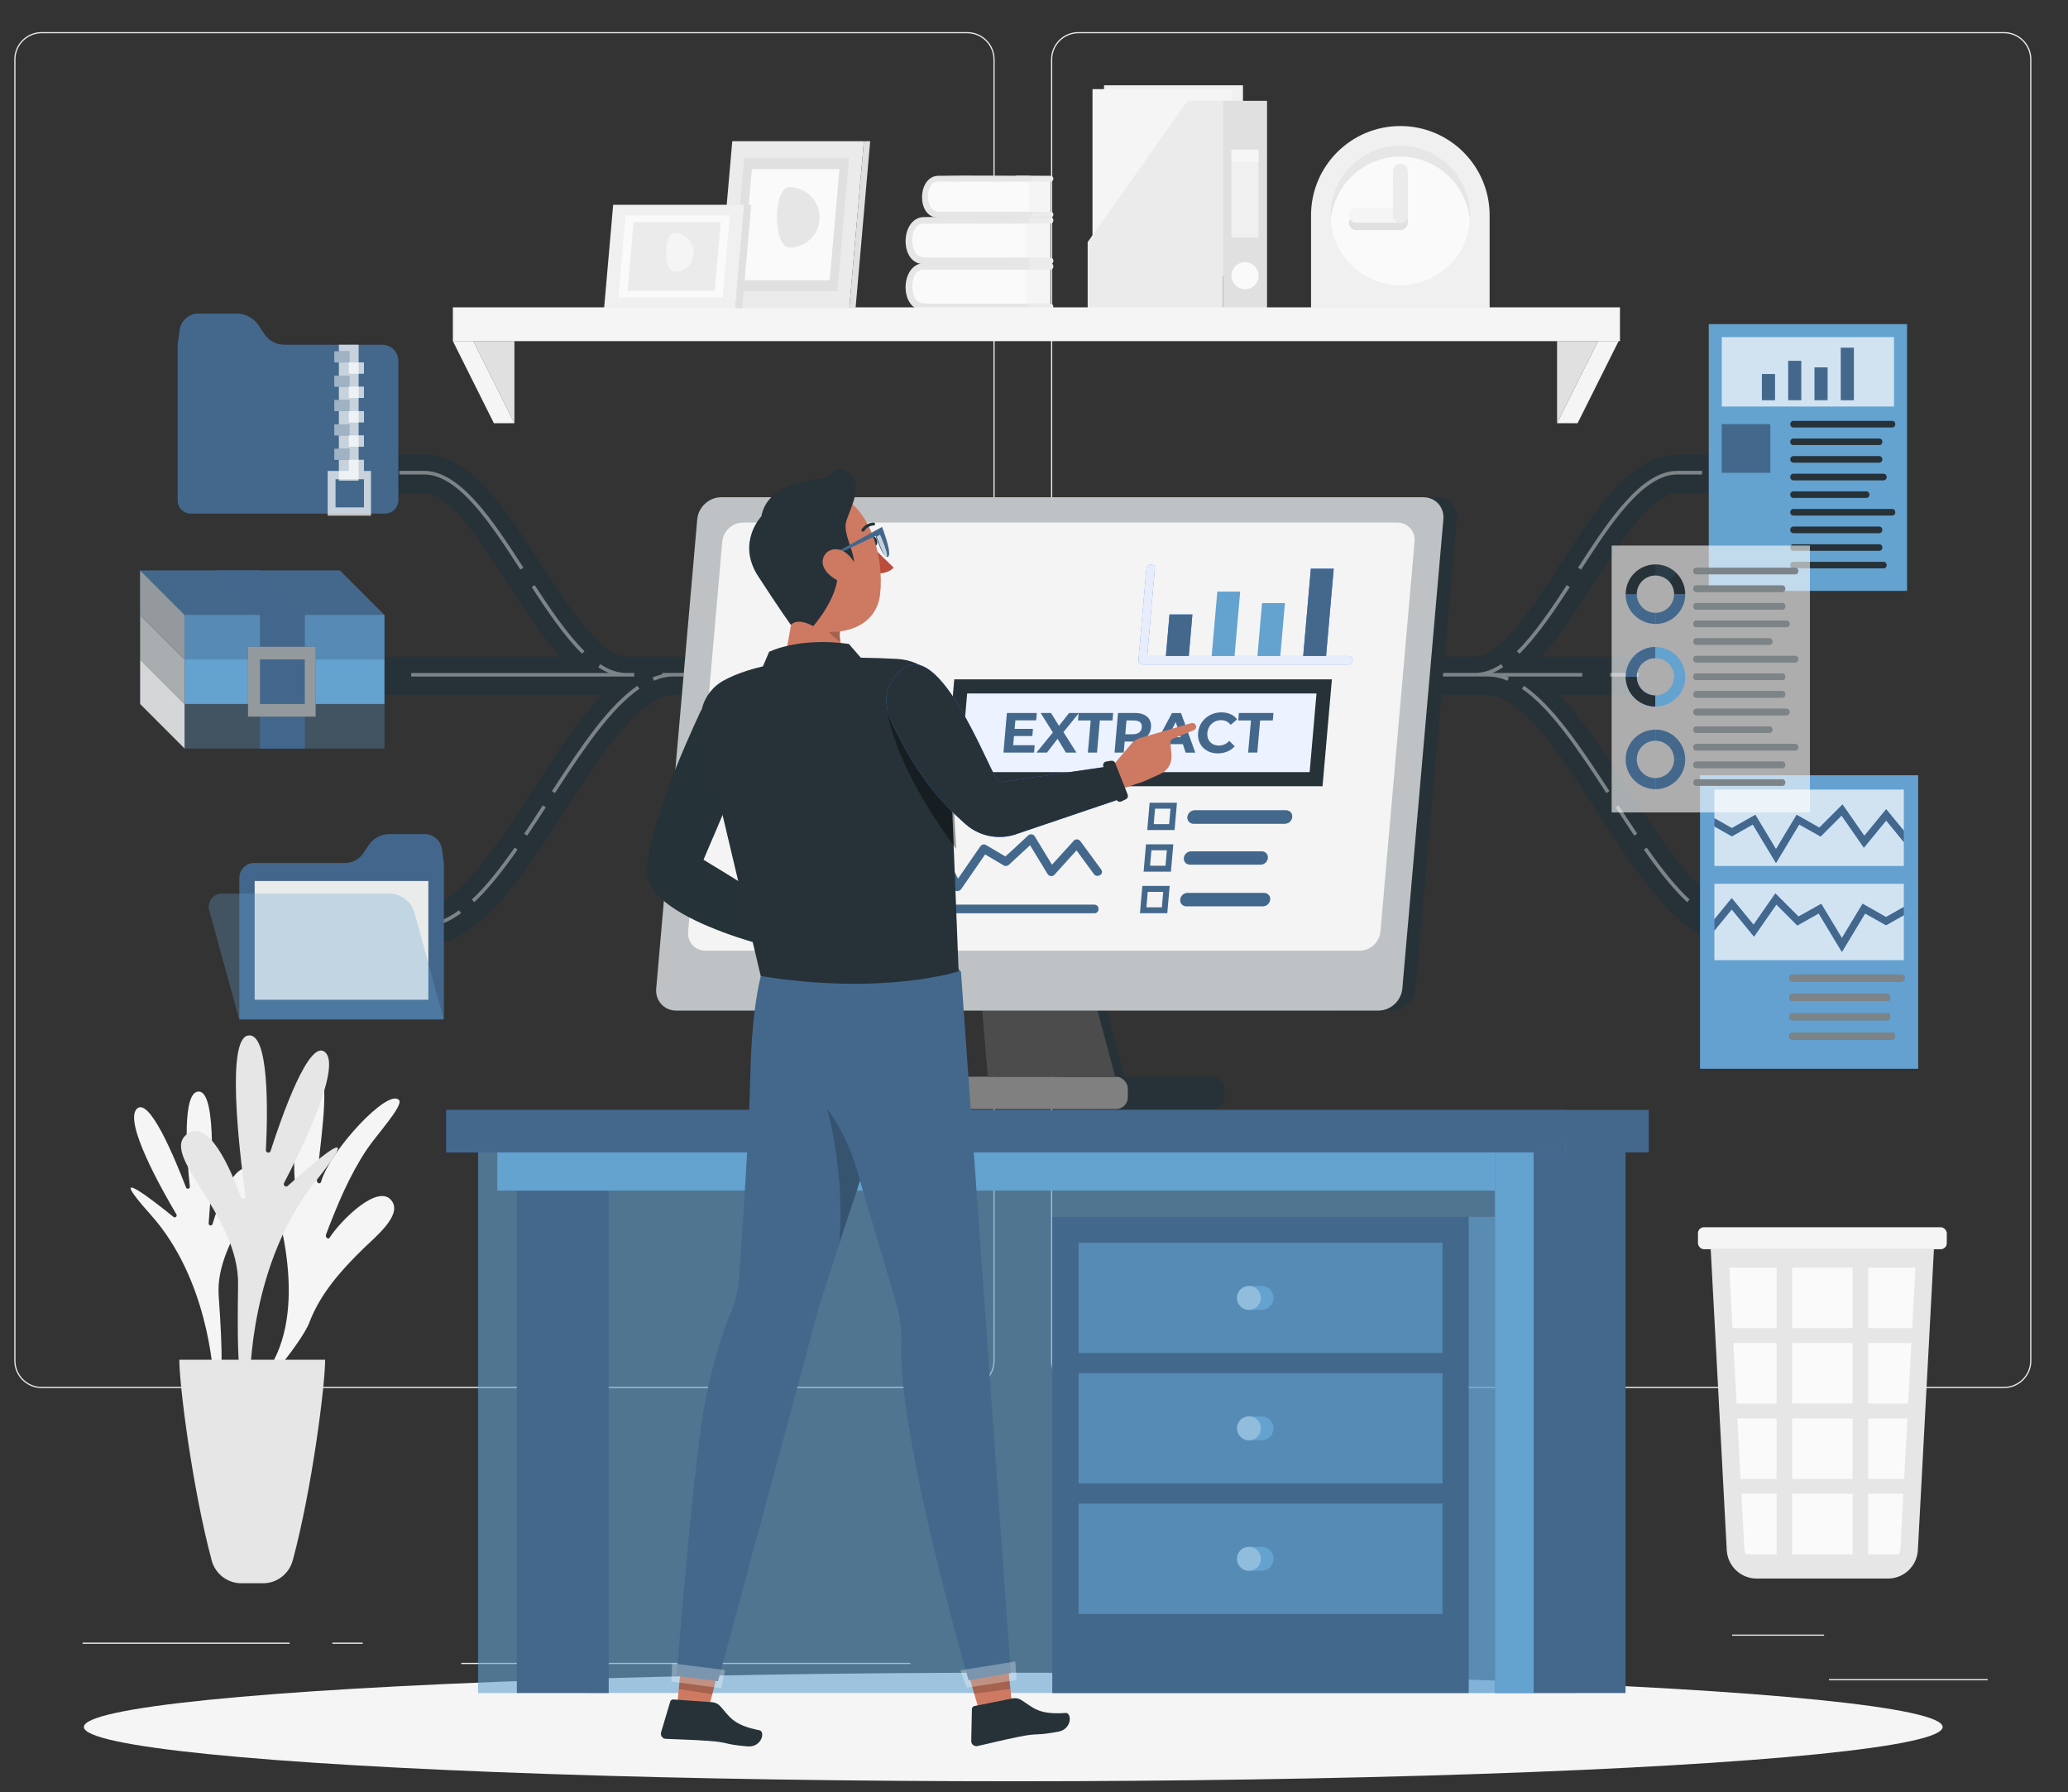 <?xml version="1.0" encoding="UTF-8"?><svg id="Character" xmlns="http://www.w3.org/2000/svg" viewBox="0 0 431.43 373.83"><rect x="0" y="0" width="431.43" height="373.83" fill="#333333" stroke="none"/><defs><style>.cls-1,.cls-2,.cls-3,.cls-4,.cls-5,.cls-6,.cls-7,.cls-8,.cls-9,.cls-10,.cls-11,.cls-12,.cls-13,.cls-14,.cls-15,.cls-16,.cls-17,.cls-18,.cls-19,.cls-20,.cls-21,.cls-22,.cls-23,.cls-24,.cls-25,.cls-26,.cls-27,.cls-28,.cls-29,.cls-30,.cls-31,.cls-32,.cls-33,.cls-34,.cls-35,.cls-36,.cls-37,.cls-38,.cls-39{stroke-width:0px;}.cls-1,.cls-2,.cls-3,.cls-40{opacity:.7;}.cls-1,.cls-4,.cls-9,.cls-13,.cls-18,.cls-22,.cls-27{fill:#43688c;}.cls-2,.cls-7,.cls-8,.cls-11,.cls-14,.cls-21,.cls-25,.cls-33{fill:#fff;}.cls-3,.cls-6,.cls-15,.cls-19,.cls-23,.cls-32{fill:#64a2d0;}.cls-4,.cls-5,.cls-6,.cls-7,.cls-39{opacity:.2;}.cls-5,.cls-10,.cls-26{fill:#263238;}.cls-8,.cls-41{opacity:.8;}.cls-9,.cls-16,.cls-42{opacity:.4;}.cls-10{opacity:.1;}.cls-11,.cls-12{opacity:.9;}.cls-12,.cls-20,.cls-24,.cls-34{fill:#fafafa;}.cls-13,.cls-14,.cls-15,.cls-43{opacity:.5;}.cls-44,.cls-22,.cls-23,.cls-24,.cls-25{opacity:.3;}.cls-45,.cls-18,.cls-19,.cls-20,.cls-21{opacity:.6;}.cls-28{fill:#407bff;}.cls-29{fill:#e0e0e0;}.cls-30{fill:#ce7a63;}.cls-31{fill:#ba4d3c;}.cls-35{fill:#ebebeb;}.cls-36{fill:#f0f0f0;}.cls-37{fill:#e6e6e6;}.cls-38{fill:#f5f5f5;}</style></defs><rect class="cls-35" x="381.55" y="350.24" width="33.12" height=".25"/><rect class="cls-35" x="287.3" y="352.95" width="8.69" height=".25"/><rect class="cls-35" x="361.36" y="340.95" width="19.19" height=".25"/><rect class="cls-35" x="17.23" y="342.63" width="43.19" height=".25"/><rect class="cls-35" x="69.33" y="342.63" width="6.33" height=".25"/><rect class="cls-35" x="96.24" y="346.85" width="93.68" height=".25"/><path class="cls-35" d="m201.78,289.54H8.69c-3.15,0-5.71-2.56-5.71-5.71V12.4c0-3.15,2.56-5.71,5.71-5.71h193.1c3.15,0,5.71,2.56,5.71,5.71v271.43c0,3.15-2.56,5.71-5.71,5.71ZM8.69,6.94c-3.01,0-5.46,2.45-5.46,5.46v271.43c0,3.01,2.45,5.46,5.46,5.46h193.1c3.01,0,5.46-2.45,5.46-5.46V12.4c0-3.01-2.45-5.46-5.46-5.46H8.69Z"/><path class="cls-35" d="m418.08,289.54h-193.1c-3.15,0-5.71-2.56-5.71-5.71V12.4c0-3.15,2.56-5.71,5.71-5.71h193.1c3.15,0,5.71,2.56,5.71,5.71v271.43c0,3.15-2.56,5.71-5.71,5.71ZM224.98,6.94c-3.01,0-5.46,2.45-5.46,5.46v271.43c0,3.01,2.45,5.46,5.46,5.46h193.1c3.01,0,5.46-2.45,5.46-5.46V12.4c0-3.01-2.45-5.46-5.46-5.46h-193.1Z"/><rect class="cls-36" x="230.33" y="17.79" width="28.99" height="38.91" transform="translate(489.64 74.49) rotate(180)"/><rect class="cls-38" x="227.93" y="18.59" width="28.99" height="38.91" transform="translate(484.84 76.09) rotate(180)"/><rect class="cls-29" x="255.14" y="21.03" width="9.19" height="43.43"/><polygon class="cls-35" points="247.77 21.03 226.91 50.5 226.91 64.46 255.14 64.46 255.14 21.03 247.77 21.03"/><path class="cls-34" d="m262.56,57.5c0,1.56-1.26,2.82-2.82,2.82s-2.82-1.26-2.82-2.82,1.26-2.82,2.82-2.82,2.82,1.26,2.82,2.82Z"/><rect class="cls-36" x="256.91" y="31.22" width="5.64" height="18.34"/><rect class="cls-20" x="256.91" y="31.22" width="5.64" height="2.59"/><path class="cls-35" d="m219.11,53.71v-7.07c.87,0,.87-1.35,0-1.35-2.7,0-5.39-.02-8.09-.03v9.82h8.09c.87,0,.87-1.35,0-1.35Z"/><rect class="cls-38" x="212.83" y="46.64" width="6.28" height="7.06"/><path class="cls-34" d="m214.15,54.39h-21.79c-1.5,0-2.71-1.89-2.71-4.21s1.21-4.21,2.71-4.21h21.79v8.43Z"/><path class="cls-37" d="m214.15,45.28c-7.13,0-14.28-.13-21.41,0-4.89.09-5.15,9.45-.36,9.78,3.34.23,6.78,0,10.12,0h11.64c.87,0,.87-1.35,0-1.35h-20.28c-1.56,0-2.68-.02-3.29-1.86-.52-1.6-.36-4.86,1.78-5.21.23-.04.5,0,.73,0h21.05c.87,0,.87-1.35,0-1.35h0Z"/><path class="cls-35" d="m219.18,44.16v-6.29c.77,0,.78-1.2,0-1.2-2.4,0-4.79-.02-7.19-.03v8.72h7.19c.77,0,.78-1.2,0-1.2Z"/><rect class="cls-38" x="213.6" y="37.88" width="5.58" height="6.28"/><path class="cls-34" d="m214.77,44.76h-19.36c-1.33,0-2.41-1.68-2.41-3.74s1.08-3.74,2.41-3.74h19.36v7.49Z"/><path class="cls-37" d="m214.77,36.67c-6.34,0-12.69-.11-19.03,0-4.34.08-4.57,8.4-.32,8.69,2.97.2,6.02,0,9,0h10.35c.77,0,.78-1.2,0-1.2h-18.02c-1.39,0-2.39-.02-2.92-1.66-.47-1.42-.32-4.32,1.58-4.63.2-.03.45,0,.65,0h18.71c.77,0,.78-1.2,0-1.2h0Z"/><path class="cls-35" d="m219.11,63.32v-7.07c.87,0,.87-1.35,0-1.35-2.7,0-5.39-.02-8.09-.03v9.82h8.09c.87,0,.87-1.35,0-1.35Z"/><rect class="cls-38" x="212.83" y="56.25" width="6.28" height="7.06"/><path class="cls-34" d="m214.15,64h-21.79c-1.5,0-2.71-1.89-2.71-4.21s1.21-4.21,2.71-4.21h21.79v8.43Z"/><path class="cls-37" d="m214.15,54.9c-7.13,0-14.28-.13-21.41,0-4.89.09-5.15,9.45-.36,9.78,3.34.23,6.78,0,10.12,0h11.64c.87,0,.87-1.35,0-1.35h-20.28c-1.56,0-2.68-.02-3.29-1.86-.52-1.6-.36-4.86,1.78-5.21.23-.04.5,0,.73,0h21.05c.87,0,.87-1.35,0-1.35h0Z"/><rect class="cls-38" x="94.48" y="64.11" width="243.48" height="7.05"/><polygon class="cls-29" points="324.84 88.28 324.84 71.15 333.4 71.15 324.84 88.28"/><polygon class="cls-38" points="329.12 88.28 337.68 71.15 333.4 71.15 324.84 88.28 329.12 88.28"/><polygon class="cls-29" points="107.32 88.28 107.32 71.15 98.76 71.15 107.32 88.28"/><polygon class="cls-38" points="103.04 88.28 94.48 71.15 98.76 71.15 107.32 88.28 103.04 88.28"/><path class="cls-36" d="m310.77,45.57v-.65c0-10.29-8.34-18.63-18.63-18.63s-18.63,8.34-18.63,18.63v19.28h37.26v-18.63Z"/><path class="cls-34" d="m277.58,44.93c0,8.04,6.52,14.56,14.56,14.56s14.56-6.52,14.56-14.56-6.52-14.56-14.56-14.56-14.56,6.52-14.56,14.56Z"/><path class="cls-37" d="m292.14,32.67c-7.65,0-13.91,5.91-14.5,13.41-.03-.38-.06-.76-.06-1.15,0-8.04,6.52-14.56,14.56-14.56s14.56,6.52,14.56,14.56c0,.39-.03.77-.06,1.15-.59-7.5-6.85-13.41-14.5-13.41Z"/><path class="cls-29" d="m282.95,44.92h7.65v-7.65c0-.85.69-1.54,1.54-1.54s1.54.69,1.54,1.54v9.19c0,.85-.69,1.54-1.54,1.54h-9.19c-.85,0-1.54-.69-1.54-1.54s.69-1.54,1.54-1.54Z"/><path class="cls-38" d="m282.95,46.47c-.85,0-1.54-.69-1.54-1.54s.69-1.54,1.54-1.54h9.19c.85,0,1.54.69,1.54,1.54s-.69,1.54-1.54,1.54h-9.19Z"/><path class="cls-35" d="m290.6,35.73c0-.85.69-1.54,1.54-1.54s1.54.69,1.54,1.54v9.19c0,.85-.69,1.54-1.54,1.54s-1.54-.69-1.54-1.54v-9.19Z"/><polygon class="cls-35" points="177.18 64.27 149.72 64.27 152.77 29.45 180.23 29.45 177.18 64.27"/><polygon class="cls-29" points="177.18 64.27 178.49 64.27 181.54 29.45 180.23 29.45 177.18 64.27"/><polygon class="cls-29" points="174.69 60.72 152.83 60.72 155.26 33 177.12 33 174.69 60.72"/><polygon class="cls-34" points="173.09 58.44 154.83 58.44 156.86 35.28 175.12 35.28 173.09 58.44"/><path class="cls-37" d="m164.7,51.64c3.47,0,6.29-2.81,6.29-6.29s-2.81-6.29-6.29-6.29-3.47,12.57,0,12.57Z"/><polygon class="cls-36" points="153.36 64.27 155.25 42.72 127.92 42.72 126.03 64.27 153.36 64.27"/><polygon class="cls-29" points="153.36 64.27 155.25 42.72 156.72 42.72 154.84 64.27 153.36 64.27"/><polygon class="cls-34" points="150.77 62.08 152.27 44.92 130.51 44.92 129.01 62.08 150.77 62.08"/><polygon class="cls-35" points="149.1 60.66 150.36 46.33 132.18 46.33 130.92 60.66 149.1 60.66"/><path class="cls-38" d="m140.66,56.7c2.24,0,4.06-1.82,4.06-4.06s-1.82-4.06-4.06-4.06-2.24,8.13,0,8.13Z"/><path class="cls-38" d="m44.69,288.14c-.08-.07-.13-.17-.13-.28-.09-1.96-1.27-21.23-13.07-34.42-9.98-11.16.26-3.2,4.7.39.36.29.85-.13.61-.53-3.13-5.29-10.99-19.28-8.26-22.01,2.58-2.58,7.89,10.2,10.27,16.4.17.45.84.29.79-.19-.68-6.56-1.68-20.28,2.02-19.8,3.66.48,2.64,18.6,1.91,27.47-.04.49.66.62.8.15,1.65-5.46,4.79-13.52,8.48-11.39,5.46,3.16-8.04,14.27-7.19,26.33.83,11.82,1.05,19.57-.93,17.87Z"/><path class="cls-38" d="m50.32,291.55s.07-.19.18-.27c13.59-9.4,10.24-30.11,6.12-42.95-.92-2.86-1.88-5.82-2.02-8.87,2.89,3.46,4.63,8.01,6.56,12.13.25.54.89.35.8-.24-1.03-6.62-1.44-27.43,4.57-27.06,2.72.17-.31,18.27-.42,21.96-.02.59.72.82.87.27,1.78-6.42,14.05-19.69,16.28-17.04.95,1.13-4.79,7.36-6.74,10.29-3.66,5.49-6.18,11.62-8.51,17.75-.21.54.46,1.11.75.66,2.17-3.43,10.29-11.68,13.04-7.59,1.99,2.96-3.32,7.26-5.94,9.8-4.65,4.51-9.07,9.49-11.33,15.49-1.53,4.09-12.55,17.87-14.19,15.67Z"/><path class="cls-37" d="m51.98,289.57c.09-.09.14-.22.14-.35-.02-2.39.15-25.85,13.6-42.65,11.38-14.21-.52-3.87-5.68.79-.41.37-1.04-.11-.78-.6,3.45-6.63,12.07-24.14,8.58-27.27-3.3-2.96-8.91,12.91-11.39,20.59-.18.56-1,.41-.98-.18.4-8.01.7-24.73-3.75-23.9-4.41.82-1.98,22.76-.51,33.48.08.59-.76.8-.96.24-2.36-6.52-6.71-16.1-11.05-13.27-6.42,4.2,10.7,16.8,10.47,31.49-.23,14.4.02,23.83,2.31,21.63Z"/><path class="cls-37" d="m61.07,325.52c4.08-15.2,6.76-36.62,6.76-41.89h-30.42c0,5.27,2.69,26.69,6.76,41.89.75,2.79,3.29,4.73,6.18,4.73h4.52c2.89,0,5.43-1.94,6.18-4.73Z"/><path class="cls-37" d="m393.87,329.27h-27.38c-3.33,0-6.07-2.6-6.25-5.92l-3.35-62.79h46.57l-3.35,62.79c-.18,3.32-2.92,5.92-6.25,5.92Z"/><rect class="cls-34" x="373.88" y="264.41" width="12.62" height="12.62"/><rect class="cls-34" x="373.88" y="280.14" width="12.62" height="12.62"/><rect class="cls-34" x="373.88" y="295.87" width="12.62" height="12.62"/><rect class="cls-34" x="373.88" y="311.59" width="12.62" height="12.62"/><rect class="cls-38" x="354.23" y="255.99" width="51.91" height="4.58" rx="1.25" ry="1.25"/><path class="cls-34" d="m397.08,311.59h-7.34v12.62h6.41c.17-.32.29-.67.31-1.06l.62-11.56Z"/><path class="cls-34" d="m370.63,311.59h-7.34l.62,11.56c.02.39.14.74.31,1.06h6.41v-12.62Z"/><polygon class="cls-34" points="370.63 295.87 362.45 295.87 363.12 308.49 370.63 308.49 370.63 295.87"/><polygon class="cls-34" points="370.63 280.14 361.61 280.14 362.29 292.76 370.63 292.76 370.63 280.14"/><polygon class="cls-34" points="370.63 264.41 360.77 264.41 361.45 277.03 370.63 277.03 370.63 264.41"/><polygon class="cls-34" points="389.74 295.87 389.74 308.49 397.25 308.49 397.92 295.87 389.74 295.87"/><polygon class="cls-34" points="389.74 280.14 389.74 292.76 398.08 292.76 398.76 280.14 389.74 280.14"/><polygon class="cls-34" points="389.74 264.41 389.74 277.03 398.92 277.03 399.6 264.41 389.74 264.41"/><ellipse id="_Path_" class="cls-38" cx="211.39" cy="360.23" rx="193.89" ry="11.32"/><path class="cls-26" d="m362.72,189.31c-7.08,0-15.44-12.93-22.82-24.35-4.84-7.48-9.54-14.75-14.54-20h16.55v-8h-20.29c3.63-4.13,7.06-9.45,10.59-14.9,5.54-8.57,12.44-19.24,17.71-19.24h15.52v-8h-15.52c-9.63,0-16.82,11.12-24.43,22.9-5.54,8.57-12.44,19.24-17.71,19.24h-177.14c-5.27,0-12.17-10.67-17.71-19.24-7.61-11.78-14.8-22.9-24.43-22.9h-15.52v8h15.52c5.27,0,12.17,10.67,17.71,19.24,3.53,5.45,6.96,10.77,10.59,14.9H44.89v8h80.66c-5,5.26-9.7,12.52-14.54,20-7.38,11.41-15.74,24.35-22.82,24.35h-29.42v8h29.42c11.43,0,20.23-13.6,29.54-28,7.38-11.41,15.74-24.35,22.82-24.35h169.82c7.08,0,15.44,12.94,22.82,24.35,9.31,14.4,18.1,28,29.53,28h29.42v-8h-29.42Z"/><g class="cls-42"><path class="cls-33" d="m317.94,143.05l-.43.62c5.89,4.06,11.47,12.26,17.62,21.76l.63-.41c-6.2-9.57-11.82-17.83-17.82-21.97Z"/><path class="cls-33" d="m343.55,176.8l-.61.43c3.45,4.93,6.32,8.41,9.04,10.96l.51-.55c-2.68-2.51-5.52-5.96-8.94-10.84Z"/><path class="cls-33" d="m337.05,168.39c1.29,2,2.59,3.99,3.89,5.92l.62-.42c-1.3-1.93-2.59-3.92-3.88-5.91l-.63.41Z"/><path class="cls-33" d="m355.17,189.88l-.44.61c2.77,2.01,5.39,2.98,7.99,2.98h19.84v-.75h-19.84c-2.44,0-4.91-.93-7.55-2.84Z"/><rect class="cls-33" x="386.14" y="192.72" width="6" height=".75"/><rect class="cls-33" x="44.89" y="140.37" width="6" height=".75"/><rect class="cls-33" x="56.71" y="140.37" width="23.27" height=".75"/><path class="cls-33" d="m85.79,140.37v.75h46.53v-.75h-1.69c-1.76,0-3.52-.6-5.4-1.83l-.41.63c.76.5,1.5.9,2.24,1.21h-41.27Z"/><rect class="cls-33" x="254.48" y="140.37" width="23.27" height=".75"/><path class="cls-33" d="m330.1,141.12v-.75h-18.74c.74-.31,1.48-.71,2.24-1.21l-.41-.63c-1.88,1.23-3.64,1.83-5.4,1.83h-24.22v.75h26.81c1.35,0,2.73.29,4.13.88l.29-.69c-.17-.07-.33-.12-.5-.18h15.81Z"/><rect class="cls-33" x="237.03" y="140.37" width="11.63" height=".75"/><rect class="cls-33" x="184.68" y="140.37" width="46.53" height=".75"/><rect class="cls-33" x="335.91" y="140.37" width="6" height=".75"/><path class="cls-33" d="m327.49,122.46l-.63-.41c-3.12,4.79-6.75,10.19-10.4,13.78l.53.54c3.7-3.64,7.36-9.08,10.5-13.9Z"/><path class="cls-33" d="m349.92,98.97h5.18v-.75h-5.18c-7.64,0-14.58,10.72-20.7,20.18l.63.41c6.02-9.3,12.84-19.84,20.07-19.84Z"/><rect class="cls-33" x="359.45" y="98.22" width="6" height=".75"/><path class="cls-33" d="m121.95,135.83c-3.65-3.58-7.28-8.99-10.4-13.78l-.63.41c3.14,4.82,6.8,10.26,10.5,13.9l.53-.54Z"/><path class="cls-33" d="m108.56,118.81l.63-.41c-6.12-9.46-13.06-20.18-20.7-20.18h-5.18v.75h5.18c7.23,0,14.05,10.54,20.07,19.84Z"/><rect class="cls-33" x="72.97" y="98.22" width="6" height=".75"/><polygon class="cls-33" points="155.59 140.37 153.83 140.37 153.83 141.12 155.59 141.12 159.83 141.12 178.86 141.12 178.86 140.37 159.83 140.37 155.59 140.37"/><path class="cls-33" d="m115.15,165.02l.63.41c6.15-9.5,11.73-17.69,17.62-21.76l-.43-.62c-6.01,4.14-11.63,12.4-17.82,21.97Z"/><path class="cls-33" d="m140.55,140.37h-2.4v.29c-.67.15-1.34.36-2.01.64l.29.69c1.39-.58,2.78-.88,4.13-.88h9.74v-.75h-9.74Z"/><path class="cls-33" d="m88.2,192.72h-19.84v.75h19.84c2.61,0,5.22-.98,7.99-2.98l-.44-.61c-2.64,1.91-5.11,2.84-7.55,2.84Z"/><path class="cls-33" d="m109.36,173.89l.62.42c1.3-1.93,2.59-3.92,3.89-5.92l-.63-.41c-1.29,2-2.58,3.98-3.88,5.91Z"/><path class="cls-33" d="m98.43,187.64l.51.55c2.72-2.55,5.59-6.03,9.04-10.96l-.61-.43c-3.42,4.88-6.25,8.33-8.94,10.84Z"/><rect class="cls-33" x="58.78" y="192.72" width="6" height=".75"/></g><path class="cls-27" d="m88.54,173.99h-7.33c-1.73,0-3.34.87-4.29,2.3l-1.07,1.62c-.87,1.32-2.35,2.11-3.93,2.11h-18.91c-1.7,0-3.07,1.38-3.07,3.07v29.54h42.65v-32.61l-.38-2.84c-.24-1.83-1.81-3.2-3.65-3.2Z"/><path class="cls-4" d="m88.54,173.99h-7.33c-1.73,0-3.34.87-4.29,2.3l-1.07,1.62c-.87,1.32-2.35,2.11-3.93,2.11h-18.91c-1.7,0-3.07,1.38-3.07,3.07v29.54h42.65v-32.61l-.38-2.84c-.24-1.83-1.81-3.2-3.65-3.2Z"/><rect class="cls-26" x="53.12" y="183.76" width="36.25" height="24.79"/><rect class="cls-11" x="53.12" y="183.76" width="36.25" height="24.79"/><g class="cls-44"><path class="cls-32" d="m92.57,212.63h-42.65l-6.26-22.78c-.47-1.73.82-3.43,2.61-3.43h34.95c2.45,0,4.59,1.64,5.24,3.99l6.1,22.22Z"/><path class="cls-19" d="m92.57,212.63h-42.65l-6.26-22.78c-.47-1.73.82-3.43,2.61-3.43h34.95c2.45,0,4.59,1.64,5.24,3.99l6.1,22.22Z"/></g><path class="cls-27" d="m41.42,65.41h7.91c1.86,0,3.6.93,4.63,2.49l1.16,1.75c.94,1.42,2.54,2.28,4.24,2.28h20.41c1.83,0,3.31,1.48,3.31,3.31v29.16c0,1.5-1.21,2.71-2.71,2.71h-40.59c-1.49,0-2.71-1.21-2.71-2.71v-32.47l.41-3.06c.26-1.98,1.95-3.46,3.94-3.46Z"/><path class="cls-18" d="m41.42,65.41h7.91c1.86,0,3.6.93,4.63,2.49l1.16,1.75c.94,1.42,2.54,2.28,4.24,2.28h20.41c1.83,0,3.31,1.48,3.31,3.31v29.16c0,1.5-1.21,2.71-2.71,2.71h-40.59c-1.49,0-2.71-1.21-2.71-2.71v-32.47l.41-3.06c.26-1.98,1.95-3.46,3.94-3.46Z"/><g class="cls-40"><rect class="cls-33" x="70.71" y="71.92" width="4.09" height="28.33"/><rect class="cls-14" x="70.71" y="71.92" width="4.09" height="28.33"/></g><rect class="cls-27" x="69.74" y="73.27" width="3.14" height="2.33"/><rect class="cls-27" x="69.74" y="78.35" width="3.14" height="2.33"/><rect class="cls-27" x="69.74" y="83.43" width="3.14" height="2.33"/><rect class="cls-27" x="69.74" y="88.51" width="3.14" height="2.33"/><rect class="cls-27" x="69.74" y="93.59" width="3.14" height="2.33"/><g class="cls-40"><rect class="cls-2" x="69.74" y="73.27" width="3.14" height="2.33"/><rect class="cls-2" x="69.74" y="78.35" width="3.14" height="2.33"/><rect class="cls-2" x="69.74" y="83.43" width="3.14" height="2.33"/><rect class="cls-2" x="69.74" y="88.51" width="3.14" height="2.33"/><rect class="cls-2" x="69.74" y="93.59" width="3.14" height="2.33"/></g><g class="cls-40"><rect class="cls-33" x="72.79" y="75.6" width="3.14" height="2.33"/><rect class="cls-33" x="72.79" y="80.68" width="3.14" height="2.33"/><rect class="cls-33" x="72.79" y="85.76" width="3.14" height="2.33"/><rect class="cls-33" x="72.79" y="90.84" width="3.14" height="2.33"/><rect class="cls-33" x="72.79" y="95.92" width="3.14" height="2.33"/><g class="cls-41"><rect class="cls-33" x="72.79" y="75.6" width="3.14" height="2.33"/><rect class="cls-33" x="72.79" y="80.68" width="3.14" height="2.33"/><rect class="cls-33" x="72.79" y="85.76" width="3.14" height="2.33"/><rect class="cls-33" x="72.79" y="90.84" width="3.14" height="2.33"/><rect class="cls-33" x="72.79" y="95.92" width="3.14" height="2.33"/></g></g><g class="cls-40"><path class="cls-33" d="m68.38,98.26v9.29h8.99v-9.29h-8.99Zm7.55,7.61h-5.96v-5.92h5.96v5.92Z"/><path class="cls-2" d="m68.38,98.26v9.29h8.99v-9.29h-8.99Zm7.55,7.61h-5.96v-5.92h5.96v5.92Z"/></g><polygon class="cls-27" points="70.91 118.99 29.23 118.99 29.23 128.28 38.51 137.56 80.19 137.56 80.19 128.27 70.91 118.99"/><polygon class="cls-22" points="70.91 118.99 29.23 118.99 29.23 128.28 38.51 137.56 80.19 137.56 80.19 128.27 70.91 118.99"/><rect class="cls-32" x="38.51" y="137.55" width="41.69" height="9.29"/><rect class="cls-23" x="38.51" y="137.55" width="41.69" height="9.29"/><g class="cls-44"><rect class="cls-32" x="38.51" y="146.84" width="41.69" height="9.29"/><rect class="cls-19" x="38.51" y="146.84" width="41.69" height="9.29"/></g><g class="cls-45"><rect class="cls-32" x="38.51" y="128.27" width="41.69" height="9.29"/></g><polygon class="cls-27" points="54.23 156.13 63.59 156.13 63.59 128.27 54.31 118.99 44.95 118.99 54.23 128.27 54.23 156.13"/><polygon class="cls-4" points="54.23 156.13 63.59 156.13 63.59 128.27 54.31 118.99 44.95 118.99 54.23 128.27 54.23 156.13"/><path class="cls-26" d="m51.74,134.9v14.59h14.12v-14.59h-14.12Zm11.85,11.94h-9.36v-9.29h9.36v9.29Z"/><path class="cls-14" d="m51.74,134.9v14.59h14.12v-14.59h-14.12Zm11.85,11.94h-9.36v-9.29h9.36v9.29Z"/><polygon class="cls-26" points="29.23 118.99 29.23 128.28 38.51 137.56 38.51 128.27 29.23 118.99"/><polygon class="cls-14" points="29.23 118.99 29.23 128.28 38.51 137.56 38.51 128.27 29.23 118.99"/><polygon class="cls-26" points="29.23 128.27 29.23 137.57 38.51 146.84 38.51 137.55 29.23 128.27"/><polygon class="cls-21" points="29.23 128.27 29.23 137.57 38.51 146.84 38.51 137.55 29.23 128.27"/><polygon class="cls-26" points="29.23 137.56 29.23 146.85 38.51 156.13 38.51 146.84 29.23 137.56"/><polygon class="cls-8" points="29.23 137.56 29.23 146.85 38.51 156.13 38.51 146.84 29.23 137.56"/><rect class="cls-32" x="354.69" y="161.73" width="45.46" height="61.18"/><rect class="cls-3" x="354.69" y="161.73" width="45.46" height="61.18"/><rect class="cls-2" x="357.66" y="164.7" width="39.52" height="15.93"/><rect class="cls-2" x="357.66" y="184.35" width="39.52" height="15.93"/><polygon class="cls-28" points="397.18 173.29 393.5 168.8 388.94 174.35 384.39 167.81 379.56 172.64 374.82 169.97 370.51 177.13 366.2 169.97 361.31 172.74 357.66 170.68 357.66 172.38 361.31 174.44 365.67 171.97 370.51 180.01 375.35 171.97 379.82 174.48 384.19 170.11 388.85 176.81 393.5 171.14 397.18 175.63 397.18 173.29"/><polygon class="cls-27" points="397.18 173.29 393.5 168.8 388.94 174.35 384.39 167.81 379.56 172.64 374.82 169.97 370.51 177.13 366.2 169.97 361.31 172.74 357.66 170.68 357.66 172.38 361.31 174.44 365.67 171.97 370.51 180.01 375.35 171.97 379.82 174.48 384.19 170.11 388.85 176.81 393.5 171.14 397.18 175.63 397.18 173.29"/><polygon class="cls-28" points="397.18 189.19 393.47 191.29 388.58 188.52 384.26 195.68 379.95 188.53 375.21 191.19 370.38 186.36 365.83 192.9 361.28 187.35 357.66 191.76 357.66 194.1 361.28 189.69 365.93 195.36 370.59 188.66 374.96 193.04 379.42 190.53 384.26 198.56 389.1 190.53 393.47 192.99 397.18 190.9 397.18 189.19"/><polygon class="cls-27" points="397.18 189.19 393.47 191.29 388.58 188.52 384.26 195.68 379.95 188.53 375.21 191.19 370.38 186.36 365.83 192.9 361.28 187.35 357.66 191.76 357.66 194.1 361.28 189.69 365.93 195.36 370.59 188.66 374.96 193.04 379.42 190.53 384.26 198.56 389.1 190.53 393.47 192.99 397.18 190.9 397.18 189.19"/><path class="cls-26" d="m373.98,204.75h22.65c.96,0,.96-1.48,0-1.48h-22.65c-.96,0-.96,1.48,0,1.48h0Z"/><path class="cls-26" d="m373.98,208.8h19.68c.96,0,.96-1.49,0-1.49h-19.68c-.96,0-.96,1.49,0,1.49h0Z"/><path class="cls-26" d="m373.98,212.84h19.68c.96,0,.96-1.49,0-1.49h-19.68c-.96,0-.96,1.49,0,1.49h0Z"/><path class="cls-26" d="m373.98,216.88h20.67c.96,0,.96-1.49,0-1.49h-20.67c-.96,0-.96,1.49,0,1.49h0Z"/><g class="cls-42"><path class="cls-33" d="m373.98,204.75h22.65c.96,0,.96-1.48,0-1.48h-22.65c-.96,0-.96,1.48,0,1.48h0Z"/><path class="cls-33" d="m373.98,208.8h19.68c.96,0,.96-1.49,0-1.49h-19.68c-.96,0-.96,1.49,0,1.49h0Z"/><path class="cls-33" d="m373.98,212.84h19.68c.96,0,.96-1.49,0-1.49h-19.68c-.96,0-.96,1.49,0,1.49h0Z"/><path class="cls-33" d="m373.98,216.88h20.67c.96,0,.96-1.49,0-1.49h-20.67c-.96,0-.96,1.49,0,1.49h0Z"/></g><rect class="cls-32" x="356.5" y="67.62" width="41.33" height="55.62"/><rect class="cls-19" x="356.5" y="67.62" width="41.33" height="55.62"/><rect class="cls-2" x="359.2" y="70.32" width="35.93" height="14.48"/><path class="cls-26" d="m374.15,89.15h20.59c.87,0,.87-1.35,0-1.35h-20.59c-.87,0-.87,1.35,0,1.35h0Z"/><path class="cls-26" d="m374.15,92.83h17.89c.87,0,.87-1.35,0-1.35h-17.89c-.87,0-.87,1.35,0,1.35h0Z"/><path class="cls-26" d="m374.15,96.5h17.89c.87,0,.87-1.35,0-1.35h-17.89c-.87,0-.87,1.35,0,1.35h0Z"/><path class="cls-26" d="m374.15,100.18h18.79c.87,0,.87-1.35,0-1.35h-18.79c-.87,0-.87,1.35,0,1.35h0Z"/><path class="cls-26" d="m374.15,103.85h15.19c.87,0,.87-1.35,0-1.35h-15.19c-.87,0-.87,1.35,0,1.35h0Z"/><path class="cls-26" d="m374.15,107.53h20.59c.87,0,.87-1.35,0-1.35h-20.59c-.87,0-.87,1.35,0,1.35h0Z"/><path class="cls-26" d="m374.15,111.2h17.89c.87,0,.87-1.35,0-1.35h-17.89c-.87,0-.87,1.35,0,1.35h0Z"/><path class="cls-26" d="m374.15,114.88h17.89c.87,0,.87-1.35,0-1.35h-17.89c-.87,0-.87,1.35,0,1.35h0Z"/><path class="cls-26" d="m374.15,118.55h18.79c.87,0,.87-1.35,0-1.35h-18.79c-.87,0-.87,1.35,0,1.35h0Z"/><g class="cls-42"><path class="cls-26" d="m374.15,89.15h20.59c.87,0,.87-1.35,0-1.35h-20.59c-.87,0-.87,1.35,0,1.35h0Z"/></g><g class="cls-42"><path class="cls-26" d="m374.15,92.83h17.89c.87,0,.87-1.35,0-1.35h-17.89c-.87,0-.87,1.35,0,1.35h0Z"/></g><g class="cls-42"><path class="cls-26" d="m374.15,96.5h17.89c.87,0,.87-1.35,0-1.35h-17.89c-.87,0-.87,1.35,0,1.35h0Z"/></g><g class="cls-42"><path class="cls-26" d="m374.15,100.18h18.79c.87,0,.87-1.35,0-1.35h-18.79c-.87,0-.87,1.35,0,1.35h0Z"/></g><g class="cls-42"><path class="cls-26" d="m374.15,103.85h15.19c.87,0,.87-1.35,0-1.35h-15.19c-.87,0-.87,1.35,0,1.35h0Z"/></g><g class="cls-42"><path class="cls-26" d="m374.15,107.53h20.59c.87,0,.87-1.35,0-1.35h-20.59c-.87,0-.87,1.35,0,1.35h0Z"/></g><g class="cls-42"><path class="cls-26" d="m374.15,111.2h17.89c.87,0,.87-1.35,0-1.35h-17.89c-.87,0-.87,1.35,0,1.35h0Z"/></g><g class="cls-42"><path class="cls-26" d="m374.15,114.88h17.89c.87,0,.87-1.35,0-1.35h-17.89c-.87,0-.87,1.35,0,1.35h0Z"/></g><g class="cls-42"><path class="cls-26" d="m374.15,118.55h18.79c.87,0,.87-1.35,0-1.35h-18.79c-.87,0-.87,1.35,0,1.35h0Z"/></g><rect class="cls-27" x="359.2" y="88.48" width="10.13" height="10.13"/><rect class="cls-22" x="359.2" y="88.48" width="10.13" height="10.13"/><rect class="cls-27" x="367.57" y="78.01" width="2.74" height="5.48"/><rect class="cls-27" x="373.05" y="75.26" width="2.74" height="8.22"/><rect class="cls-27" x="378.54" y="76.63" width="2.74" height="6.85"/><rect class="cls-27" x="384.02" y="72.52" width="2.74" height="10.97"/><g class="cls-45"><rect class="cls-33" x="336.26" y="113.83" width="41.33" height="55.62"/><rect class="cls-8" x="336.26" y="113.83" width="41.33" height="55.62"/></g><path class="cls-26" d="m353.91,119.79h20.59c.87,0,.87-1.35,0-1.35h-20.59c-.87,0-.87,1.35,0,1.35h0Z"/><path class="cls-26" d="m353.91,123.47h17.89c.87,0,.87-1.35,0-1.35h-17.89c-.87,0-.87,1.35,0,1.35h0Z"/><path class="cls-26" d="m353.91,127.14h17.89c.87,0,.87-1.35,0-1.35h-17.89c-.87,0-.87,1.35,0,1.35h0Z"/><path class="cls-26" d="m353.91,130.82h18.79c.87,0,.87-1.35,0-1.35h-18.79c-.87,0-.87,1.35,0,1.35h0Z"/><path class="cls-26" d="m353.91,134.49h15.19c.87,0,.87-1.35,0-1.35h-15.19c-.87,0-.87,1.35,0,1.35h0Z"/><path class="cls-26" d="m353.91,138.17h20.59c.87,0,.87-1.35,0-1.35h-20.59c-.87,0-.87,1.35,0,1.35h0Z"/><path class="cls-26" d="m353.91,141.84h17.89c.87,0,.87-1.35,0-1.35h-17.89c-.87,0-.87,1.35,0,1.35h0Z"/><path class="cls-26" d="m353.91,145.52h17.89c.87,0,.87-1.35,0-1.35h-17.89c-.87,0-.87,1.35,0,1.35h0Z"/><path class="cls-26" d="m353.91,152.87h15.19c.87,0,.87-1.35,0-1.35h-15.19c-.87,0-.87,1.35,0,1.35h0Z"/><path class="cls-26" d="m353.91,156.55h20.59c.87,0,.87-1.35,0-1.35h-20.59c-.87,0-.87,1.35,0,1.35h0Z"/><path class="cls-26" d="m353.91,160.22h17.89c.87,0,.87-1.35,0-1.35h-17.89c-.87,0-.87,1.35,0,1.35h0Z"/><path class="cls-26" d="m353.91,163.9h17.89c.87,0,.87-1.35,0-1.35h-17.89c-.87,0-.87,1.35,0,1.35h0Z"/><path class="cls-26" d="m353.91,149.19h18.79c.87,0,.87-1.35,0-1.35h-18.79c-.87,0-.87,1.35,0,1.35h0Z"/><g class="cls-42"><path class="cls-33" d="m353.91,119.79h20.59c.87,0,.87-1.35,0-1.35h-20.59c-.87,0-.87,1.35,0,1.35h0Z"/><path class="cls-33" d="m353.91,123.47h17.89c.87,0,.87-1.35,0-1.35h-17.89c-.87,0-.87,1.35,0,1.35h0Z"/><path class="cls-33" d="m353.91,127.14h17.89c.87,0,.87-1.35,0-1.35h-17.89c-.87,0-.87,1.35,0,1.35h0Z"/><path class="cls-33" d="m353.91,130.82h18.79c.87,0,.87-1.35,0-1.35h-18.79c-.87,0-.87,1.35,0,1.35h0Z"/><path class="cls-33" d="m353.91,134.49h15.19c.87,0,.87-1.35,0-1.35h-15.19c-.87,0-.87,1.35,0,1.35h0Z"/><path class="cls-33" d="m353.91,138.17h20.59c.87,0,.87-1.35,0-1.35h-20.59c-.87,0-.87,1.35,0,1.35h0Z"/><path class="cls-33" d="m353.91,141.84h17.89c.87,0,.87-1.35,0-1.35h-17.89c-.87,0-.87,1.35,0,1.35h0Z"/><path class="cls-33" d="m353.91,145.52h17.89c.87,0,.87-1.35,0-1.35h-17.89c-.87,0-.87,1.35,0,1.35h0Z"/><path class="cls-33" d="m353.91,152.87h15.19c.87,0,.87-1.35,0-1.35h-15.19c-.87,0-.87,1.35,0,1.35h0Z"/><path class="cls-33" d="m353.91,156.55h20.59c.87,0,.87-1.35,0-1.35h-20.59c-.87,0-.87,1.35,0,1.35h0Z"/><path class="cls-33" d="m353.91,160.22h17.89c.87,0,.87-1.35,0-1.35h-17.89c-.87,0-.87,1.35,0,1.35h0Z"/><path class="cls-33" d="m353.91,163.9h17.89c.87,0,.87-1.35,0-1.35h-17.89c-.87,0-.87,1.35,0,1.35h0Z"/><path class="cls-33" d="m353.91,149.19h18.79c.87,0,.87-1.35,0-1.35h-18.79c-.87,0-.87,1.35,0,1.35h0Z"/></g><path class="cls-27" d="m342.6,138.41l-1.63-1.63c-1.12,1.12-1.82,2.67-1.82,4.39h2.31c0-1.08.44-2.05,1.14-2.76Z"/><path class="cls-28" d="m345.36,145.07c-2.15,0-3.9-1.75-3.9-3.9h-2.31c0,3.43,2.78,6.21,6.21,6.21v-2.31Z"/><path class="cls-26" d="m345.36,145.07c-2.15,0-3.9-1.75-3.9-3.9h-2.31c0,3.43,2.78,6.21,6.21,6.21v-2.31Z"/><path class="cls-28" d="m342.6,138.41c.71-.71,1.68-1.14,2.76-1.14v-2.31c-1.71,0-3.27.69-4.39,1.82l1.63,1.63Z"/><path class="cls-27" d="m342.6,138.41c.71-.71,1.68-1.14,2.76-1.14v-2.31c-1.71,0-3.27.69-4.39,1.82l1.63,1.63Z"/><path class="cls-32" d="m349.26,141.17c0,2.15-1.75,3.9-3.9,3.9v2.31c3.43,0,6.21-2.78,6.21-6.21s-2.78-6.21-6.21-6.21v2.31c2.15,0,3.9,1.75,3.9,3.9Z"/><path class="cls-32" d="m348.12,143.92l1.63,1.63c1.12-1.12,1.82-2.67,1.82-4.39h-2.31c0,1.08-.44,2.05-1.14,2.76Z"/><path class="cls-27" d="m342.6,126.69l-1.63,1.63c1.12,1.12,2.67,1.82,4.39,1.82v-2.31c-1.08,0-2.05-.44-2.76-1.14Z"/><path class="cls-27" d="m349.26,123.94c0,2.15-1.75,3.9-3.9,3.9v2.31c3.43,0,6.21-2.78,6.21-6.21h-2.31Z"/><path class="cls-22" d="m349.26,123.94c0,2.15-1.75,3.9-3.9,3.9v2.31c3.43,0,6.21-2.78,6.21-6.21h-2.31Z"/><path class="cls-27" d="m342.6,126.69c-.71-.71-1.14-1.68-1.14-2.76h-2.31c0,1.71.69,3.27,1.82,4.39l1.63-1.63Z"/><path class="cls-13" d="m342.6,126.69c-.71-.71-1.14-1.68-1.14-2.76h-2.31c0,1.71.69,3.27,1.82,4.39l1.63-1.63Z"/><path class="cls-26" d="m345.36,120.04c2.15,0,3.9,1.75,3.9,3.9h2.31c0-3.43-2.78-6.21-6.21-6.21s-6.21,2.78-6.21,6.21h2.31c0-2.15,1.75-3.9,3.9-3.9Z"/><path class="cls-4" d="m348.12,121.18l1.63-1.63c-1.12-1.12-2.67-1.82-4.39-1.82v2.31c1.08,0,2.05.44,2.76,1.14Z"/><path class="cls-27" d="m348.12,155.64l1.63-1.63c1.12,1.12,1.82,2.67,1.82,4.39h-2.31c0-1.08-.44-2.05-1.14-2.76Z"/><path class="cls-27" d="m345.36,162.3c2.15,0,3.9-1.75,3.9-3.9h2.31c0,3.43-2.78,6.21-6.21,6.21v-2.31Z"/><path class="cls-22" d="m345.36,162.3c2.15,0,3.9-1.75,3.9-3.9h2.31c0,3.43-2.78,6.21-6.21,6.21v-2.31Z"/><path class="cls-27" d="m348.12,155.64c-.71-.71-1.68-1.14-2.76-1.14v-2.31c1.71,0,3.27.69,4.39,1.82l-1.63,1.63Z"/><path class="cls-13" d="m348.12,155.64c-.71-.71-1.68-1.14-2.76-1.14v-2.31c1.71,0,3.27.69,4.39,1.82l-1.63,1.63Z"/><path class="cls-27" d="m341.46,158.4c0,2.15,1.75,3.9,3.9,3.9v2.31c-3.43,0-6.21-2.78-6.21-6.21s2.78-6.21,6.21-6.21v2.31c-2.15,0-3.9,1.75-3.9,3.9Z"/><path class="cls-4" d="m342.6,161.16l-1.63,1.63c-1.12-1.12-1.82-2.67-1.82-4.39h2.31c0,1.08.44,2.05,1.14,2.76Z"/><path class="cls-26" d="m228.66,224.57h24.19c1.46,0,2.65,1.19,2.65,2.65v1.47c0,1.46-1.19,2.65-2.65,2.65h-24.19v-6.77h0Z"/><rect class="cls-17" x="178.9" y="224.57" width="56.4" height="6.77" rx="2.46" ry="2.46"/><rect class="cls-14" x="178.9" y="224.57" width="56.4" height="6.77" rx="2.46" ry="2.46"/><polygon class="cls-26" points="221.53 224.57 234.57 224.57 226.22 193.38 221.53 193.38 221.53 224.57"/><polygon class="cls-17" points="232.67 224.57 206.06 224.57 203.41 193.38 224.32 193.38 232.67 224.57"/><polygon class="cls-25" points="232.67 224.57 206.06 224.57 203.41 193.38 224.32 193.38 232.67 224.57"/><path class="cls-26" d="m299.72,103.73h-12.1l-9.37,107.07h12.1c2.53,0,4.77-2.05,4.99-4.59l8.56-97.9c.22-2.53-1.65-4.59-4.19-4.59Z"/><path class="cls-26" d="m287.57,210.8h-146.48c-2.53,0-4.41-2.05-4.19-4.59l8.56-97.9c.22-2.53,2.45-4.59,4.99-4.59h146.48c2.53,0,4.41,2.05,4.19,4.59l-8.56,97.9c-.22,2.53-2.45,4.59-4.99,4.59Z"/><path class="cls-2" d="m287.57,210.8h-146.48c-2.53,0-4.41-2.05-4.19-4.59l8.56-97.9c.22-2.53,2.45-4.59,4.99-4.59h146.48c2.53,0,4.41,2.05,4.19,4.59l-8.56,97.9c-.22,2.53-2.45,4.59-4.99,4.59Z"/><path class="cls-12" d="m283.66,198.3h-136.47c-2.2,0-3.82-1.78-3.63-3.98l7.12-81.34c.19-2.2,2.13-3.98,4.33-3.98h136.47c2.2,0,3.82,1.78,3.63,3.98l-7.12,81.34c-.19,2.2-2.13,3.98-4.33,3.98Z"/><polygon class="cls-28" points="247.93 137.72 243.15 137.72 243.99 128.17 248.76 128.17 247.93 137.72"/><polygon class="cls-27" points="247.93 137.72 243.15 137.72 243.99 128.17 248.76 128.17 247.93 137.72"/><polygon class="cls-32" points="257.48 137.72 252.7 137.72 253.96 123.4 258.73 123.4 257.48 137.72"/><polygon class="cls-32" points="267.02 137.72 262.25 137.72 263.29 125.79 268.07 125.79 267.02 137.72"/><polygon class="cls-28" points="276.57 137.72 271.8 137.72 273.47 118.63 278.24 118.63 276.57 137.72"/><polygon class="cls-27" points="276.57 137.72 271.8 137.72 273.47 118.63 278.24 118.63 276.57 137.72"/><path class="cls-28" d="m281.35,136.84h-42.01c.53-6.07,1.06-12.14,1.59-18.21.1-1.13-1.66-1.12-1.76,0-.56,6.37-1.11,12.73-1.67,19.1-.04.48.44.88.88.88h42.97c1.13,0,1.14-1.76,0-1.76Z"/><path class="cls-12" d="m281.35,136.84h-42.01c.53-6.07,1.06-12.14,1.59-18.21.1-1.13-1.66-1.12-1.76,0-.56,6.37-1.11,12.73-1.67,19.1-.04.48.44.88.88.88h42.97c1.13,0,1.14-1.76,0-1.76Z"/><path class="cls-27" d="m245.04,173.14h-5.7l.5-5.7h5.7l-.5,5.7Zm-4.35-1.24h3.22l.28-3.22h-3.22l-.28,3.22Z"/><path class="cls-27" d="m244.28,181.82h-5.7l.5-5.7h5.7l-.5,5.7Zm-4.35-1.24h3.22l.28-3.22h-3.22l-.28,3.22Z"/><path class="cls-27" d="m243.52,190.49h-5.7l.5-5.7h5.7l-.5,5.7Zm-4.35-1.24h3.22l.28-3.22h-3.22l-.28,3.22Z"/><path class="cls-27" d="m249,171.81c-.77,0-1.34-.62-1.27-1.39.07-.77.74-1.39,1.51-1.39h19.07c.77,0,1.34.62,1.27,1.39-.07.77-.74,1.39-1.51,1.39h-19.07Z"/><path class="cls-1" d="m249,171.81c-.77,0-1.34-.62-1.27-1.39.07-.77.74-1.39,1.51-1.39h19.07c.77,0,1.34.62,1.27,1.39-.07.77-.74,1.39-1.51,1.39h-19.07Z"/><path class="cls-27" d="m247.49,189.04c-.77,0-1.34-.62-1.27-1.39.07-.77.74-1.39,1.51-1.39h15.98c.77,0,1.34.62,1.27,1.39-.07.77-.74,1.39-1.51,1.39h-15.98Z"/><path class="cls-9" d="m247.49,189.04c-.77,0-1.34-.62-1.27-1.39.07-.77.74-1.39,1.51-1.39h15.98c.77,0,1.34.62,1.27,1.39-.07.77-.74,1.39-1.51,1.39h-15.98Z"/><path class="cls-27" d="m248.25,180.36c-.77,0-1.34-.62-1.27-1.39s.74-1.39,1.51-1.39h14.74c.77,0,1.34.62,1.27,1.39s-.74,1.39-1.51,1.39h-14.74Z"/><path class="cls-4" d="m248.25,180.36c-.77,0-1.34-.62-1.27-1.39s.74-1.39,1.51-1.39h14.74c.77,0,1.34.62,1.27,1.39s-.74,1.39-1.51,1.39h-14.74Z"/><path class="cls-27" d="m229.75,181.4c-1.44-1.96-2.88-3.92-4.31-5.88-.32-.44-.98-.64-1.4-.18-1.52,1.68-3.05,3.36-4.57,5.03-1.2-1.97-2.4-3.94-3.59-5.91-.31-.51-.97-.57-1.4-.18-1.58,1.45-3.12,2.95-4.74,4.36-.48-.26-.95-.56-1.42-.84-.87-.51-1.74-1.03-2.61-1.54-.44-.26-.95-.08-1.22.32-1.54,2.23-3.08,4.46-4.62,6.69-1.15-2.23-2.3-4.46-3.44-6.69-.23-.44-.81-.54-1.22-.32-.73.4-1.47.79-2.2,1.19-.45.24-1.96,1-2.39,1.33-.35-.32-1.66-.99-1.92-1.14-.77-.46-1.54-.91-2.31-1.37-.99-.59-1.89.95-.9,1.54,1.28.76,3.56,2.87,5.07,2.86,1.37,0,3.31-1.45,4.74-2.38,1.23,2.39,2.46,4.78,3.69,7.16.33.64,1.18.52,1.54,0,1.66-2.41,3.32-4.82,4.99-7.23,1.29.77,2.59,1.53,3.88,2.3.35.21.79.13,1.08-.14l4.42-4.07c1.22,2,2.43,4,3.65,6,.29.47,1.01.61,1.4.18,1.55-1.7,3.09-3.41,4.64-5.11,1.2,1.64,2.41,3.29,3.61,4.93.67.92,2.22.03,1.54-.9Z"/><path class="cls-27" d="m228.3,188.71h-42.48c.54-6.14,1.07-12.28,1.61-18.42.1-1.14-1.68-1.14-1.78,0-.56,6.44-1.13,12.88-1.69,19.31-.04.48.44.89.89.89h43.45c1.15,0,1.15-1.78,0-1.78Z"/><path class="cls-13" d="m228.3,188.71h-42.48c.54-6.14,1.07-12.28,1.61-18.42.1-1.14-1.68-1.14-1.78,0-.56,6.44-1.13,12.88-1.69,19.31-.04.48.44.89.89.89h43.45c1.15,0,1.15-1.78,0-1.78Z"/><polygon class="cls-28" points="274.56 162.53 198.74 162.53 200.43 143.18 276.26 143.18 274.56 162.53"/><polygon class="cls-11" points="274.56 162.53 198.74 162.53 200.43 143.18 276.26 143.18 274.56 162.53"/><path class="cls-26" d="m275.91,164h-78.78l1.95-22.29h78.78l-1.95,22.29Zm-75.57-2.95h72.88l1.43-16.4h-72.88l-1.43,16.4Z"/><path class="cls-27" d="m215.86,155.45l-.13,1.53h-6.39l.72-8.26h6.24l-.13,1.53h-4.34l-.16,1.79h3.83l-.13,1.49h-3.83l-.17,1.91h4.49Z"/><path class="cls-27" d="m222.37,156.98l-1.74-2.87-2.21,2.87h-2.19l3.42-4.2-2.55-4.06h2.17l1.66,2.68,2.1-2.68h2.06l-3.23,3.99,2.71,4.27h-2.21Z"/><path class="cls-27" d="m227.53,150.28h-2.64l.14-1.56h7.2l-.14,1.56h-2.64l-.59,6.7h-1.91l.59-6.7Z"/><path class="cls-27" d="m237.78,156.98l-1.39-2.3h-1.76l-.2,2.3h-1.91l.72-8.26h3.57c.73,0,1.36.12,1.87.37.52.24.9.59,1.15,1.04.25.45.35.98.3,1.59-.05.61-.25,1.14-.58,1.59-.33.44-.78.78-1.35,1.02l1.62,2.65h-2.05Zm.07-6.33c-.28-.25-.7-.37-1.28-.37h-1.56l-.25,2.88h1.56c.57,0,1.02-.13,1.34-.38.32-.25.5-.6.54-1.06.04-.46-.08-.82-.35-1.07Z"/><path class="cls-27" d="m246.78,155.22h-3.83l-.89,1.77h-1.96l4.4-8.26h1.89l2.97,8.26h-2.01l-.58-1.77Zm-.47-1.45l-1.03-3.16-1.59,3.16h2.62Z"/><path class="cls-27" d="m251.81,156.58c-.65-.37-1.14-.87-1.47-1.52-.33-.65-.46-1.38-.39-2.2.07-.82.33-1.55.78-2.2.45-.65,1.03-1.16,1.74-1.52s1.49-.55,2.34-.55c.72,0,1.35.13,1.91.38.56.25,1.01.61,1.36,1.09l-1.33,1.13c-.5-.64-1.17-.97-1.99-.97-.51,0-.98.11-1.4.34-.42.22-.76.54-1.02.94-.26.4-.41.86-.46,1.37-.04.51.03.97.22,1.37.19.4.47.71.86.94.38.22.83.34,1.34.34.83,0,1.55-.33,2.16-.98l1.13,1.13c-.44.48-.95.85-1.56,1.1-.6.25-1.26.38-1.98.38-.84,0-1.59-.18-2.23-.55Z"/><path class="cls-27" d="m260.97,150.28h-2.64l.14-1.56h7.2l-.14,1.56h-2.64l-.59,6.7h-1.91l.59-6.7Z"/><g class="cls-45"><rect class="cls-32" x="122.98" y="238.17" width="205.63" height="114.97"/></g><rect class="cls-27" x="107.79" y="238.17" width="19.18" height="114.97" transform="translate(234.77 591.31) rotate(180)"/><rect class="cls-22" x="107.79" y="238.17" width="19.18" height="114.97" transform="translate(234.77 591.31) rotate(180)"/><rect class="cls-32" x="103.77" y="238.17" width="210.56" height="10.17"/><rect class="cls-19" x="103.77" y="238.17" width="210.56" height="10.17"/><g class="cls-45"><rect class="cls-32" x="99.74" y="238.17" width="8.05" height="114.97"/><rect class="cls-15" x="99.74" y="238.17" width="8.05" height="114.97"/></g><rect class="cls-27" x="319.95" y="238.17" width="19.18" height="114.97" transform="translate(659.07 591.31) rotate(180)"/><rect class="cls-22" x="319.95" y="238.17" width="19.18" height="114.97" transform="translate(659.07 591.31) rotate(180)"/><rect class="cls-27" x="326.56" y="231.54" width="17.39" height="8.83" transform="translate(670.52 471.9) rotate(180)"/><rect class="cls-22" x="326.56" y="231.54" width="17.39" height="8.83" transform="translate(670.52 471.9) rotate(180)"/><rect class="cls-27" x="219.54" y="253.83" width="86.87" height="99.31"/><rect class="cls-13" x="219.54" y="253.83" width="86.87" height="99.31"/><g class="cls-43"><rect class="cls-32" x="306.41" y="253.83" width="5.49" height="99.31"/><rect class="cls-6" x="306.41" y="253.83" width="5.49" height="99.31"/></g><g class="cls-45"><rect class="cls-32" x="225.02" y="286.45" width="75.89" height="22.97"/><rect class="cls-32" x="225.02" y="259.24" width="75.89" height="22.97"/><rect class="cls-32" x="225.02" y="313.66" width="75.89" height="22.97"/><g class="cls-40"><rect class="cls-32" x="225.02" y="286.45" width="75.89" height="22.97"/><rect class="cls-32" x="225.02" y="259.24" width="75.89" height="22.97"/><rect class="cls-32" x="225.02" y="313.66" width="75.89" height="22.97"/></g></g><rect class="cls-28" x="311.9" y="238.17" width="8.05" height="114.97"/><rect class="cls-32" x="311.9" y="238.17" width="8.05" height="114.97"/><rect class="cls-28" x="93.13" y="231.54" width="233.43" height="8.83"/><rect class="cls-27" x="93.13" y="231.54" width="233.43" height="8.83"/><path class="cls-32" d="m263.19,268.23h-2.63c-1.38,0-2.5,1.12-2.5,2.5s1.12,2.5,2.5,2.5h2.63c1.38,0,2.5-1.12,2.5-2.5s-1.12-2.5-2.5-2.5Z"/><path class="cls-32" d="m263.19,295.44h-2.63c-1.38,0-2.5,1.12-2.5,2.5s1.12,2.5,2.5,2.5h2.63c1.38,0,2.5-1.12,2.5-2.5s-1.12-2.5-2.5-2.5Z"/><path class="cls-32" d="m263.19,322.65h-2.63c-1.38,0-2.5,1.12-2.5,2.5s1.12,2.5,2.5,2.5h2.63c1.38,0,2.5-1.12,2.5-2.5s-1.12-2.5-2.5-2.5Z"/><path class="cls-24" d="m263.05,270.73c0,1.38-1.12,2.5-2.5,2.5s-2.5-1.12-2.5-2.5,1.12-2.5,2.5-2.5,2.5,1.12,2.5,2.5Z"/><path class="cls-24" d="m263.05,297.94c0,1.38-1.12,2.5-2.5,2.5s-2.5-1.12-2.5-2.5,1.12-2.5,2.5-2.5,2.5,1.12,2.5,2.5Z"/><path class="cls-24" d="m263.05,325.15c0,1.38-1.12,2.5-2.5,2.5s-2.5-1.12-2.5-2.5,1.12-2.5,2.5-2.5,2.5,1.12,2.5,2.5Z"/><path class="cls-30" d="m175.56,130.95c-1.43,2.02,1.72,8.44,1.72,8.44l-14.19,1.72,2.78-15.47s11.38,2.93,9.69,5.31Z"/><path class="cls-39" d="m175.33,133.85c-.22-1.18-.23-2.26.22-2.89,1.05-1.48-2.95-3.17-6.13-4.24.75,1.5,2.87,5.31,5.9,7.13Z"/><polygon class="cls-30" points="209.75 342.32 211.26 356.76 204.6 358.01 200.6 344.08 209.75 342.32"/><path class="cls-26" d="m211.11,354.29l-7.83,1.57c-.3.06-.51.31-.52.62l-.14,6.65c-.02.59.45,1.08,1.04,1.1.08,0,.15,0,.23-.02,2.81-.61,5.29-1.27,8.81-1.97,4.15-.83,3.19-.12,8.08-1.03,2.95-.55,2.81-4,1.54-3.91-5.84.42-6.78-1.18-9.39-2.78-.56-.3-1.2-.38-1.81-.23Z"/><polygon class="cls-39" points="203.24 353.28 210.79 352.29 209.75 342.32 200.6 344.08 203.24 353.28"/><polygon class="cls-30" points="152.14 339.4 147.61 357.3 141.21 356.4 142.91 338.89 152.14 339.4"/><path class="cls-26" d="m148.45,355.05l-7.97-.56c-.3-.02-.58.17-.66.46l-1.9,6.38c-.17.56.15,1.16.71,1.33.07.02.15.04.22.04,2.87.15,5.44.17,9.01.43,4.22.3,3.11.73,8.07,1.15,2.99.25,3.77-3.11,2.52-3.36-5.75-1.14-6.23-2.93-8.32-5.17-.46-.43-1.06-.68-1.69-.7Z"/><path class="cls-39" d="m141.61,352.33l6.99,1.07,3.34-13.19c-3.06-.33-8.08-.83-9.06-.93l-1.27,13.05Z"/><path class="cls-27" d="m159.06,202.37s-2.2,6.4-2.53,21.97c-.19,9.31-1.1,24.04-1.8,34.39-.21,3.03-.39,5.68-.54,7.71-.19,2.58-.8,5.11-1.78,7.5-.68,1.66-1.54,3.93-2.42,6.77-1.4,4.51-2.87,10.45-3.83,17.61-2.33,17.45-5.01,51.25-5.01,51.25l8.64,1.12,21.25-78.77,22.65-69.62-34.64.06Z"/><path class="cls-39" d="m181.61,239.93l-.92-6.86-7.41-6.27-2.49-1.23s5.77,14.57,4.32,33.64l6.5-19.29Z"/><path class="cls-27" d="m200.48,202.69l10.39,146.3-8.8,1.5s-11.77-40.49-13.76-62.87c-.24-2.67-.34-5.09-.26-7.14.12-3.05-.33-6.09-1.19-9l-1.23-4.18-6.93-23.46c-1.46-4.92-3.72-9.58-6.86-13.55-3.6-4.55-8.06-13.36-6.21-28.02l32.55-2.25,2.3,2.68Z"/><path class="cls-26" d="m167.95,193.45s5.05-1.04,6.75-.88c1.42.13,5.41,1.78,5.41,1.78,1.69.55,2.16,2.72.86,3.92,0,0-2.78,3.56-4.16,3.85-2.77.59-10.71-3.66-10.71-3.66l1.86-5.01Z"/><polygon class="cls-26" points="167.7 191.03 164.89 200.08 167.58 200.31 170.05 192.4 167.7 191.03"/><polygon class="cls-5" points="167.7 191.03 164.89 200.08 167.58 200.31 170.05 192.4 167.7 191.03"/><path class="cls-26" d="m151.08,147.91c-1.29-1.76-4.04-1.4-4.97.58-3.15,6.74-11.1,24.61-11.13,33.28-.04,10.82,31.75,17.22,31.75,17.22l1.92-6.22-21.88-13.44,6.29-14.83s1.57-11.74-1.99-16.6Z"/><path class="cls-10" d="m151.08,147.91c-1.29-1.76-4.04-1.4-4.97.58-3.15,6.74-11.1,24.61-11.13,33.28-.04,10.82,31.75,17.22,31.75,17.22l1.92-6.22-21.88-13.44,6.29-14.83s1.57-11.74-1.99-16.6Z"/><g class="cls-42"><path class="cls-26" d="m151.73,148.99l-3.43.47-1.97,1.41,2.35,23.98,4.39-10.33s1.36-10.21-1.34-15.53Z"/><path class="cls-26" d="m158.35,186.45l-9.08-5.58,1.32,13.47c1.9.71,3.8,1.35,5.59,1.9l2.17-9.79Z"/></g><path class="cls-26" d="m200,202.61s-15.65,5.12-41.29.98l-12.29-51.79c-.92-3.87,1.03-7.91,4.51-9.83,5.28-2.91,15.71-5.66,36.3-4.52,5.08.28,9.37,3.88,10.54,8.83l2.22,56.34Z"/><path class="cls-26" d="m158.89,139.63l1.57-3.67s6.16-3.11,16.63-1.65l2.49,2.88s-11.72.28-20.68,2.44Z"/><path class="cls-26" d="m182.97,112.74c.14.58-.05,1.13-.44,1.22-.39.09-.85-.33-.98-.9-.12-.57.05-1.13.45-1.21.39-.08.83.32.97.9Z"/><path class="cls-31" d="m182.44,114.5l4,3.91s-1.28,1.44-3.61,1.14l-.39-5.05Z"/><path class="cls-30" d="m159.64,115.35c1.53,7.84,2.01,11.19,6.62,14.76,6.78,3.39,16.47,1.9,17.36-6.22.81-7.3-1.82-18.86-10.16-21.12-5.94-1.6-12.06,1.79-13.66,7.58-.45,1.63-.5,3.34-.16,4.99Z"/><path class="cls-26" d="m180.03,110.9c.11,0,.21-.05.27-.14.42-.67,1.15-1.1,1.95-1.14.17,0,.32-.13.32-.3,0-.17-.14-.32-.32-.32-1.02.03-1.95.56-2.49,1.41-.1.14-.06.34.09.44h0c.05.03.11.05.18.06Z"/><path class="cls-16" d="m199.48,177.09l-1.05-18.97-6.78-8.98-3.71-3.44-2.86,2s.4,10.45,14.4,29.38Z"/><path class="cls-28" d="m201.69,150.13c3.75,6.9,5.21,10.98,6.5,12.69.17.23.45.34.73.3l21.95-3.19c.38-.05.74.17.85.53l1.77,5.44c.13.41-.09.84-.49.98l-20.58,6.97c-3.73,1.45-7.96.72-10.96-1.92-5.67-4.99-10.02-10.54-13.99-18.37-1.58-3.12-5.25-8.9.78-13.98,5-4.22,10.94,5.97,13.44,10.55Z"/><path class="cls-26" d="m201.69,150.13c3.75,6.9,5.21,10.98,6.5,12.69.17.23.45.34.73.3l21.95-3.19c.38-.05.74.17.85.53l1.77,5.44c.13.41-.09.84-.49.98l-20.58,6.97c-3.73,1.45-7.96.72-10.96-1.92-5.67-4.99-10.02-10.54-13.99-18.37-1.58-3.12-5.25-8.9.78-13.98,5-4.22,10.94,5.97,13.44,10.55Z"/><path class="cls-30" d="m231.5,160.46l4.53-5.32c.49-.58,1.14-1,1.87-1.21l10.65-3.1c.36-.1.74.06.91.4h0c.21.41.02.9-.4,1.07l-4.4,1.8c-.31.13-.51.45-.48.79l.22,2.66c.13,1.63-.77,3.17-2.26,3.85l-3.2,1.46c-.12.05-.25.1-.37.15l-5.49,1.85c-.44.15-.91-.12-1.01-.56l-.72-3.15c-.06-.24,0-.49.17-.68Z"/><path class="cls-26" d="m230.19,159.91l2.71,6.84c.17.42.66.61,1.07.41l.9-.44c.37-.18.53-.61.38-.99l-2.59-6.56c-.13-.34-.48-.54-.84-.49l-1.03.16c-.5.08-.79.59-.61,1.06Z"/><g class="cls-44"><polygon class="cls-33" points="200.36 348.41 201.72 352.02 212.09 350.42 211.8 346.58 200.36 348.41"/><polygon class="cls-7" points="200.36 348.41 201.72 352.02 212.09 350.42 211.8 346.58 200.36 348.41"/></g><g class="cls-44"><polygon class="cls-33" points="140.23 346.95 140.07 350.75 150.47 352.14 151.27 348.37 140.23 346.95"/><polygon class="cls-7" points="140.23 346.95 140.07 350.75 150.47 352.14 151.27 348.37 140.23 346.95"/></g><path class="cls-26" d="m165,130.35s1.16-1.65,4.66.26c0,0,4.97-5.56,5.12-10.77,0,0,3.67-.68,3.36-3.05-.31-2.37-2.05-5.47-1.69-7.62.37-2.15,3.94-7.79.91-10.3-3.03-2.51-3.39.48-5.11.8-1.72.32-12.09.69-13.41,8.03,0,0-5.23,5.45-.69,12.47,4.54,7.01,6.84,10.18,6.84,10.18Z"/><path class="cls-27" d="m174.95,114.94l9.07-5.04s2.28,5.94,1.19,6.24c-1.09.3-2.53-4.36-2.53-4.36l-6.46,3.08-1.27.09Z"/><path class="cls-2" d="m182.91,111.93l.69-.41s1.87,4.2,1.36,4.57c-.51.37-2.05-4.16-2.05-4.16Z"/><path class="cls-30" d="m176.18,115.12c1.38.92,2.33,2.34,2.64,3.94.4,2.13-1.6,3-3.55,2.24-1.77-.68-4.08-2.61-3.59-4.67.49-2.06,2.8-2.62,4.5-1.51Z"/></svg>